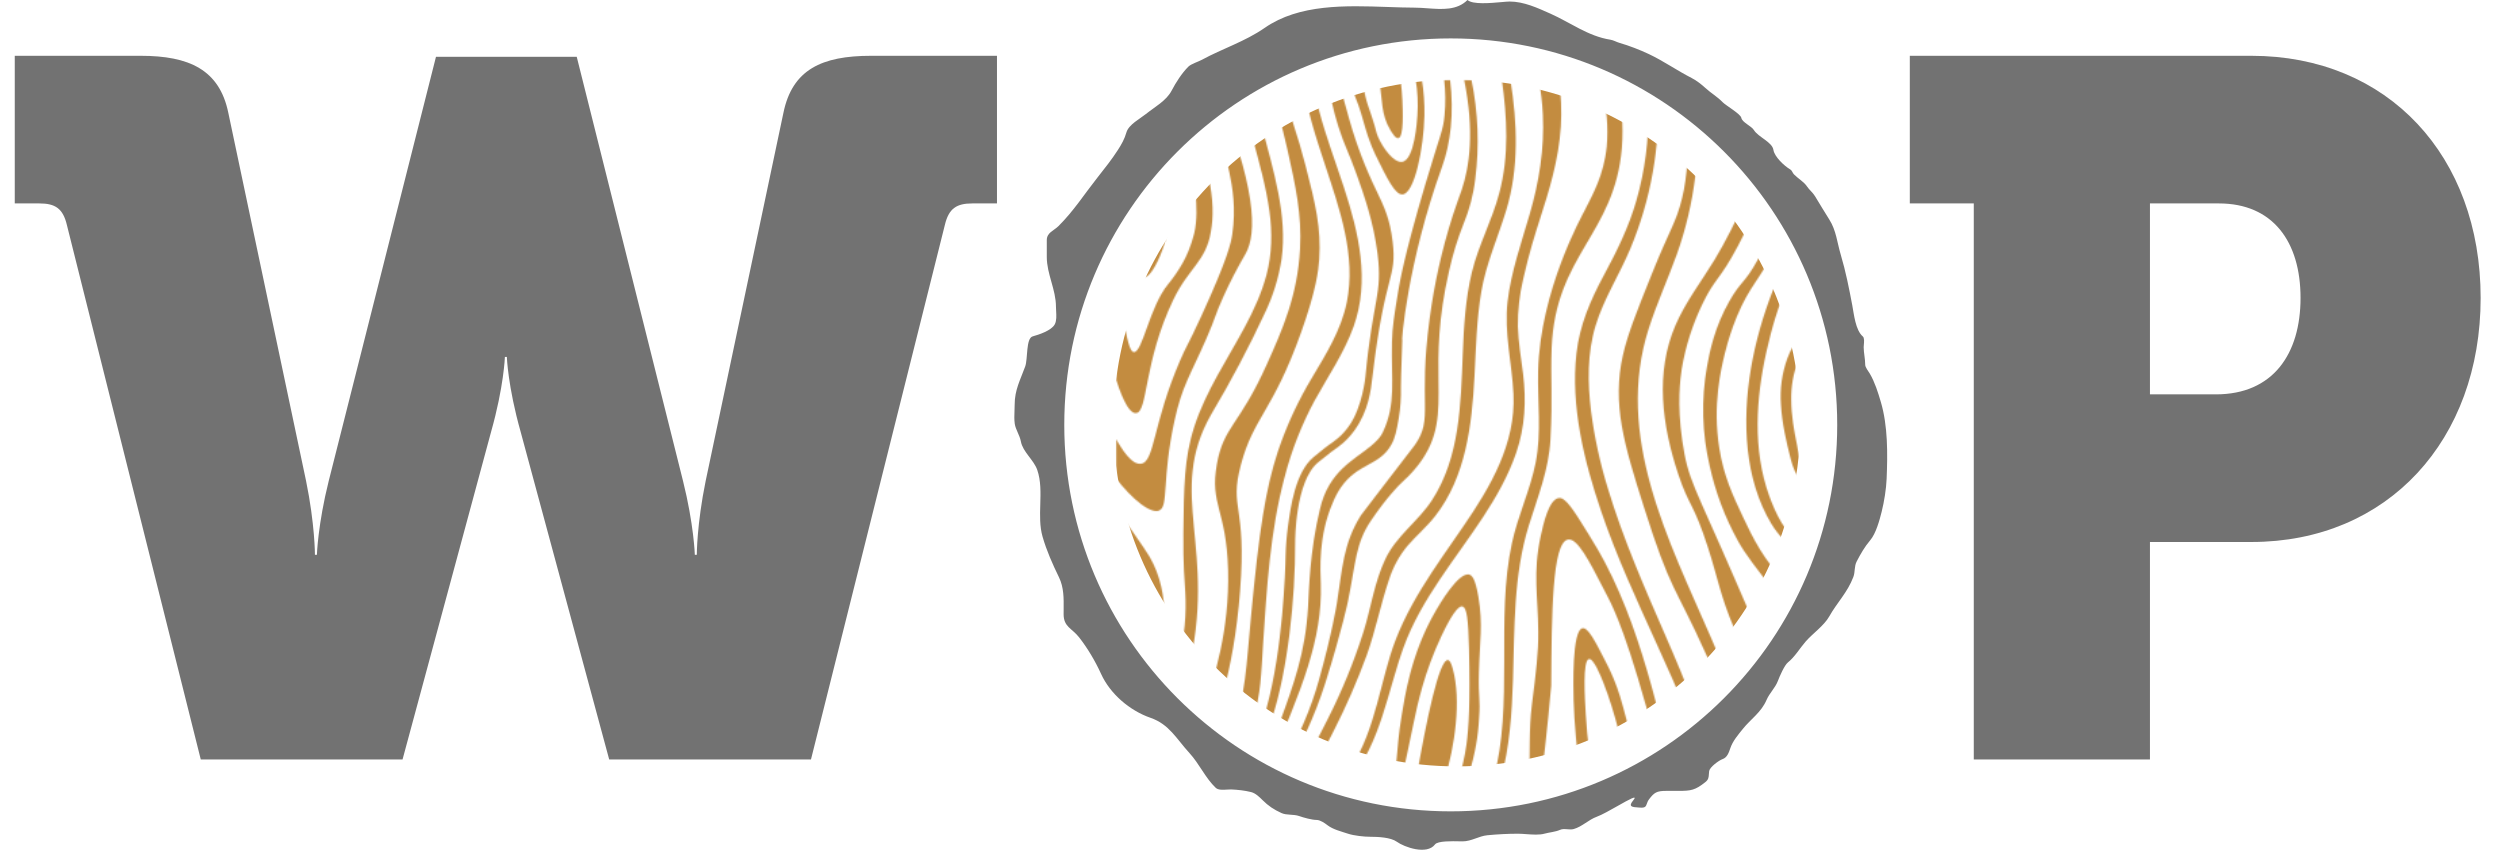 <svg width="1848.231" height="628.22" viewBox="0 0 1848.23 628.22" fill="none" xmlns="http://www.w3.org/2000/svg" xmlns:xlink="http://www.w3.org/1999/xlink">
	<desc>
			Created with Pixso.
	</desc>
	<defs>
		<clipPath id="clip45383_4619">
			<rect id="Asset 1 1" rx="0" width="516.59" height="506.829" transform="translate(1332.085 59.17) rotate(90)" fill="white" fill-opacity="0"/>
		</clipPath>
	</defs>
	<path id="W" d="M49.47 166.4L148.43 561.49L297.59 561.49L363.07 319.2C372.53 285.73 373.26 263.9 373.26 263.9L374.71 263.9C374.71 263.9 375.44 285.73 384.9 319.2L450.38 561.49L599.54 561.49L698.5 166.4C701.41 154.03 707.23 150.39 718.87 150.39L737.06 150.39L737.06 41.25L643.92 41.25C607.54 41.25 585.72 51.44 579.17 83.45L521.69 355.58C515.14 387.59 515.14 410.15 515.14 410.15L513.68 410.15C513.68 410.15 512.96 387.59 504.95 355.58L426.37 41.98L322.32 41.98L243.02 355.58C235.01 387.59 234.28 410.15 234.28 410.15L232.83 410.15C232.83 410.15 232.83 387.59 226.28 355.58L168.8 83.45C162.25 51.44 139.7 41.25 104.04 41.25L10.91 41.25L10.91 150.39L29.1 150.39C40.74 150.39 46.56 154.03 49.47 166.4Z" fill="#727272" fill-opacity="1" fill-rule="evenodd"/>
	<mask id="mask45383_4619" mask-type="alpha" maskUnits="userSpaceOnUse" x="824.125" y="58.793" width="507.583" height="517.344">
		<rect id="Asset 1 1" rx="0" width="516.59" height="506.829" transform="translate(1332.085 59.17) rotate(90)" fill="#FFFFFF" fill-opacity="0"/>
		<g clip-path="url(#clip45383_4619)">
			<path id="Vector" d="M1315.04 102.49C1308.46 110.42 1307.43 112.88 1289.88 149.25C1282.85 163.83 1275.85 178.48 1267.41 192.3C1257.77 208.09 1246.35 222.9 1238.86 239.99C1223.35 275.49 1228.82 314.75 1240.68 350.47C1248.57 374.35 1251.97 371.47 1262.72 404.86C1270.24 428.25 1271.73 440.35 1282.32 465.23C1285.09 471.7 1289.49 480.08 1298.29 496.85C1311.35 521.73 1315.34 527 1322.22 529.36C1325.3 530.33 1328.52 530.75 1331.74 530.61L1331.74 523.55C1328.62 521.72 1325.82 519.35 1323.49 516.55C1317.17 509.29 1313.8 500.29 1310.02 491.53L1283.69 430.63C1251.94 357.26 1248.05 355.5 1243.67 325.6C1239.72 298.58 1242.22 279.7 1243.31 272.76C1246.18 255.7 1251.5 239.17 1259.11 223.71C1267.93 205.57 1271.51 207 1284.74 182.05C1291.74 168.84 1297.98 155.22 1304.6 141.8C1311.13 128.55 1318.01 115.53 1326.48 103.5C1328.25 100.96 1330.03 98.63 1331.74 96.44L1331.74 86.13C1325.63 90.97 1320.03 96.46 1315.04 102.49Z" fill="#575756" fill-opacity="1" fill-rule="nonzero"/>
			<path id="Vector" d="M1318.71 148.11C1314.63 158.94 1307.59 177.37 1299.06 192.76C1289.86 209.41 1287.22 207.51 1278.79 222.15C1267.47 241.89 1263.97 260.02 1261.98 270.95C1257.63 295.3 1258.29 320.31 1263.93 344.38C1268.21 363.93 1275.31 382.72 1284.99 400.15C1290.34 409.79 1298.35 420.05 1314.37 440.58C1319.41 447.28 1325.24 453.33 1331.74 458.58L1331.74 441.01C1328.12 438.11 1324.65 435.02 1321.34 431.75C1304.1 414.71 1295.66 397.24 1288.54 382.11C1281.1 366.29 1274.39 352.14 1271.09 331.45C1265.99 299.44 1272.31 272.84 1275.25 261.03C1277.52 251.78 1280.48 242.72 1284.1 233.93C1293.56 211.12 1300.24 208.13 1313.43 182.21C1316.5 176.12 1320.87 165.58 1329.63 144.49L1331.74 139.36L1331.74 120.96C1330.53 122.86 1329.33 124.82 1328.23 126.75C1324.45 133.57 1321.27 140.72 1318.71 148.11Z" fill="#575756" fill-opacity="1" fill-rule="nonzero"/>
			<path id="Vector" d="M1292.09 332.27C1294.17 351.64 1299.57 370.8 1309.68 387.48C1313.85 394.36 1322.53 404.92 1331.74 408.46L1331.74 401.95C1319.76 395.41 1312.15 378.19 1307.9 366.35C1295.68 332.33 1298.14 294.67 1305.93 259.92C1309.75 243.03 1314.56 226.11 1321.74 210.28C1324.57 204.15 1327.92 198.27 1331.74 192.72L1331.74 177.96C1322.25 188.44 1315.54 202.23 1310.61 214.84C1296.4 251.21 1287.9 293.04 1292.09 332.27Z" fill="#575756" fill-opacity="1" fill-rule="nonzero"/>
			<path id="Vector" d="M1321.42 264.84C1317.4 275.85 1315.77 287.62 1316.66 299.33C1317.45 312.94 1320.52 326.28 1323.89 339.43C1325.35 345.11 1327.52 351.41 1331.78 355.29L1331.78 344.44C1330.05 339.27 1329.37 333.22 1328.61 329.45C1326.32 318.3 1324.29 307.09 1324.25 295.64C1324.06 285.87 1325.75 276.15 1329.23 267.04C1329.98 265.24 1330.81 263.47 1331.73 261.75L1331.73 247C1326.99 251.97 1323.66 259.02 1321.42 264.84Z" fill="#575756" fill-opacity="1" fill-rule="nonzero"/>
			<path id="Vector" d="M1243.55 146.53C1238.93 165.2 1234.99 168.18 1221.17 202.58C1210.1 230.14 1203.43 246.74 1199.9 262.21C1191.57 298.7 1200.77 328.94 1215.25 374.6C1235.57 438.73 1237.97 431.92 1261.12 483.36C1274.6 513.32 1286.3 543.95 1292.87 576.13L1297.94 576.13C1293.28 539.55 1279.31 504.53 1264.75 470.99C1233.77 399.69 1193.25 322.2 1219 242.59C1224.96 224.1 1233.02 206.43 1239.6 188.24C1246.28 169.6 1250.87 150.24 1253.28 130.55C1255.64 110.69 1256.56 90.67 1256.04 70.67L1255.8 58.79L1247.91 58.79C1248.3 65.5 1248.6 72.2 1248.67 78.91C1248.92 108.16 1247.32 131.61 1243.55 146.53Z" fill="#575756" fill-opacity="1" fill-rule="nonzero"/>
			<path id="Vector" d="M1209.72 148.43C1204.06 168.09 1195.3 185.78 1185.63 203.68C1175.81 221.89 1167.85 240.33 1165.48 261.14C1161.04 300.17 1171.15 341 1183.6 377.64C1206.61 445.38 1244.01 507.56 1264.78 576.2L1269.67 576.2C1260.64 539.44 1246.43 504.68 1231.28 469.95C1215.72 434.26 1199.99 398.45 1188.69 361.06C1182.97 342.56 1178.82 323.58 1176.31 304.35C1173.68 283.07 1173.36 261.19 1179.68 240.53C1185.73 220.79 1197.12 203.25 1205.1 184.32C1212.81 166 1218.48 146.84 1221.93 127.21C1225.39 107.91 1226.61 88.26 1225.59 68.68C1225.41 65.37 1225.06 62.09 1224.75 58.79L1217.22 58.79C1218 66.02 1218.54 73.29 1218.61 80.57C1219.06 103.52 1216.05 126.41 1209.72 148.43Z" fill="#575756" fill-opacity="1" fill-rule="nonzero"/>
			<path id="Vector" d="M1269.48 90.23C1268.16 96.94 1268.52 103.81 1267.69 110.56C1267.02 116.25 1266.12 122.25 1269.68 126.55C1270.56 127.76 1271.78 128.69 1273.17 129.23C1281.32 131.99 1293.05 115.93 1296.53 110.59C1303.49 99.97 1307.59 87.39 1310.02 74.89C1311.06 69.52 1311.76 64.15 1312.34 58.79L1305.89 58.79C1305.39 62.3 1304.49 67.57 1302.93 74.31C1298.75 92.33 1284.92 108.82 1280.11 106.95C1276.17 105.45 1280.11 92.74 1279.05 69.01C1278.88 65.44 1278.6 62.03 1278.26 58.79L1270.53 58.79C1271.51 74.15 1270.73 83.85 1269.48 90.23Z" fill="#575756" fill-opacity="1" fill-rule="nonzero"/>
			<path id="Vector" d="M1221.16 507.98C1212.37 476.32 1201.79 444.79 1186.49 415.71C1182.94 409 1180.18 404.28 1174.46 395.01C1163.23 376.84 1157.52 367.77 1152.6 368.17C1145 368.87 1140.92 387.67 1139 396.48C1133.12 423.61 1137.03 440.37 1137.22 466.97C1137.36 482.67 1135.74 495.51 1132.5 521.18C1130.22 539.24 1131.26 557.84 1130.41 576.08L1139.44 576.08C1143.4 545.76 1146.81 507.39 1146.81 506.87C1147.15 453.81 1147.47 401.29 1159.1 398.9C1166.06 397.46 1174.81 414.49 1185.94 436.14C1190.3 444.58 1199.12 458.83 1216.98 522.22C1221.07 536.76 1224.88 551.38 1228.67 566.02C1229.54 569.41 1230.35 572.73 1231.07 576.08L1238.09 576.08C1237.07 571.12 1235.87 566.26 1234.77 561.7C1230.47 543.78 1226.1 525.8 1221.16 507.98Z" fill="#575756" fill-opacity="1" fill-rule="nonzero"/>
			<path id="Vector" d="M1197.72 514.93C1194.9 505.82 1191.23 497 1186.77 488.6C1179.32 474.05 1174.04 463.7 1169.93 464.45C1162.05 465.89 1163.14 508.11 1163.36 517.81C1163.78 533.77 1165.92 556.47 1168.36 576.18L1177.34 576.18C1176.03 566 1173.46 546.25 1172.39 528.58C1171.62 515.92 1169.93 488.25 1174.69 487.26C1178.21 486.52 1183.8 500.68 1185.42 504.82C1194.11 526.85 1200.28 553.55 1204.47 576.18L1211.42 576.18C1210 566.79 1208.37 557.52 1206.34 548.32C1203.86 537.06 1200.99 525.93 1197.72 514.93Z" fill="#575756" fill-opacity="1" fill-rule="nonzero"/>
			<path id="Vector" d="M1187.84 108.43C1185.68 129.5 1177.56 143.63 1171.57 155.5C1169.75 159.15 1138.54 214.71 1137.13 274.37C1136.61 296.89 1139.77 319.83 1135.28 342.12C1131.24 362.43 1122.11 381.27 1117.77 401.51C1105.6 457.67 1119.26 520.76 1104.06 576.16L1109.53 576.16C1116.11 552.52 1117.76 527.12 1118.55 502.65C1119.76 464.49 1118.8 425.19 1130.28 388.39C1136.86 367.25 1145.04 347.38 1146.24 324.93C1147.99 291.88 1146.24 280.58 1147.14 257.22C1149.91 188.21 1193.67 173.39 1199.04 109.38C1200.39 92.38 1198.9 75.27 1194.63 58.79L1182.32 58.79C1183.04 61.15 1183.77 63.54 1184.39 66.1C1187.9 79.9 1189.06 94.22 1187.84 108.43Z" fill="#575756" fill-opacity="1" fill-rule="nonzero"/>
			<path id="Vector" d="M1093.48 530.86C1094.56 515.84 1092.86 517.29 1093.36 497.19C1093.93 474.05 1096.47 461.8 1092.98 441.26C1090.63 427.45 1088.18 425.46 1086.4 424.85C1078.57 422.24 1064.19 446.81 1061.52 451.43C1042.57 483.81 1038.35 517.17 1036.31 528.56C1034.06 541.28 1033.17 554.05 1031.98 566.95C1031.69 570.01 1031.36 573.07 1030.9 576.13L1036.17 576.13C1038.52 565.92 1041.29 552.91 1044.67 536.43C1048.18 519.3 1053.24 496.45 1065.73 470.02C1076.02 448.16 1079.96 448.09 1081.09 448.34C1084.43 449.09 1085.49 457.64 1086.01 479.68C1086.94 519.15 1085.84 538.54 1084.13 550.51C1082.93 559.21 1080.96 567.79 1078.25 576.13L1084.47 576.13C1085.15 574.36 1085.79 572.53 1086.41 570.62C1090.43 557.73 1092.81 544.37 1093.48 530.86Z" fill="#575756" fill-opacity="1" fill-rule="nonzero"/>
			<path id="Vector" d="M1130.86 158.44C1124.68 179.72 1117.17 200.76 1114.54 222.93C1111.91 246.18 1117.79 268.28 1118.9 291.35C1120.65 328.18 1101.79 360.08 1081.78 389.17C1060.88 419.68 1038.69 448.9 1027.67 484.93C1018.45 515.05 1013.36 552.33 991.82 576.16L997.86 576.16C1020.53 550.37 1026.21 509.8 1037.76 478.29C1050.82 442.58 1076.06 413.34 1096.59 382.03C1106.35 367.13 1115.21 351.52 1121 334.54C1127.48 315.54 1128.44 296.25 1126.01 276.39C1124.56 264.74 1122.49 253.13 1122.18 241.37C1122.04 229.52 1123.37 217.7 1126.14 206.19C1130.68 186.17 1134.78 173.48 1138.68 161.31C1144.96 141.71 1152.41 118.38 1153.93 93.4C1154.57 81.85 1154.13 70.25 1152.57 58.79L1137.64 58.79C1139.19 67.43 1140.19 76.16 1140.63 84.94C1141.8 110.06 1137.86 134.43 1130.86 158.44Z" fill="#575756" fill-opacity="1" fill-rule="nonzero"/>
			<path id="Vector" d="M961.1 184.08C959.3 218.68 947.75 244.45 936.58 269.31C916.18 314.8 904.7 314.92 899.64 343.1C894.22 373.26 906.75 376.64 907.91 421.39C909.07 466.15 897.58 501.24 890.48 522.29C884.2 540.92 876.3 558.93 866.85 576.12L877.21 576.12C882.81 566.63 887.83 556.8 892.26 546.7C897.59 534.49 912 499.27 916.78 437.06C921.86 371.58 908.57 377.04 917.37 343.69C926.72 308.32 941.07 304.38 962.13 245.13C973.16 214.14 974.72 199.76 975.29 191.9C976.84 168.29 972.46 150.66 965.25 122.62C959.62 100.89 952.58 79.56 944.16 58.79L936.97 58.79C942.87 75.54 947.77 92.63 951.65 109.98C957.9 137.94 962.46 158.36 961.1 184.08Z" fill="#575756" fill-opacity="1" fill-rule="nonzero"/>
			<path id="Vector" d="M938.5 156.21C940.63 171.87 940.4 187.77 936.34 203.1C932.77 216.52 926.95 229.24 920.41 241.45C907.44 265.7 891.64 288.72 883.03 315.14C875.28 338.94 875.29 360 874.87 394.17C874.58 416.52 875.92 432.02 876.29 438.28C878.01 466.99 871.94 510.85 837.04 576.13L845.55 576.13C860.12 551.69 871.07 525.19 878.07 497.49C900.97 405.2 861.47 365.27 895.72 305.87C910.12 281.69 923.3 256.78 935.21 231.22C941.21 218.7 945.35 205.32 947.47 191.55C949.74 175.37 948.16 158.83 945.09 142.87C941.79 125.72 936.92 108.91 932.47 92.06C928.97 78.84 927.2 67.62 925.69 58.81L911.34 58.81C914.91 68.98 920.98 83.07 926.07 102.22C930.87 120.02 935.99 137.94 938.5 156.21Z" fill="#575756" fill-opacity="1" fill-rule="nonzero"/>
			<path id="Vector" d="M910.98 173.44C910.15 178.98 908.02 190.4 888.26 233.4C877.26 257.34 877.52 254.66 872.34 266.73C852.13 313.61 853.69 341.25 843.63 342.84C837.05 343.9 829.66 333.1 824.13 322.72L824.13 352.44C837.47 370 851.01 380.09 857.04 377.4C864.14 374.24 858.78 354.7 868.28 311.15C873.92 285.32 879.75 277.99 891.74 250.64C899.12 233.81 897.86 233.81 904.55 219.09C909.44 208.31 914.89 197.79 920.87 187.58C929.28 172.55 929.62 138.96 896.35 58.79L884.99 58.79C891.12 72.28 903.7 101.8 908.9 127.57C911.1 138.48 913.93 153.8 910.98 173.44Z" fill="#575756" fill-opacity="1" fill-rule="nonzero"/>
			<path id="Vector" d="M882.87 172.57C881.75 177.12 880.28 181.57 878.48 185.89C877.34 188.65 876.04 191.33 874.61 193.94C871.41 199.67 867.72 205.09 863.56 210.13C849.83 226.73 844.66 260.9 838.2 260.31C836.88 260.19 834.01 258.44 830.72 235.06C828.39 218.28 827.34 201.34 827.59 184.39C827.55 176.28 826.41 168.21 824.19 160.43L824.19 277.66C827.75 289.26 833.71 305.83 839.8 305.41C848.81 304.82 845.24 268 867.33 221.83C878.78 197.9 891.47 193.51 895.19 171.39C897.01 160.53 897.46 149.06 892.9 127.12C887.88 103.55 880.3 80.63 870.29 58.79L857.49 58.79C864.69 74.55 875.2 99.95 881.35 126.9C881.35 126.9 887.41 153.6 882.87 172.57Z" fill="#575756" fill-opacity="1" fill-rule="nonzero"/>
			<path id="Vector" d="M1073.99 494.3C1072.81 490.12 1071.79 488.1 1070.44 487.98C1063.86 487.39 1054.56 532.5 1046.93 576.13L1068 576.13C1075.5 552.17 1080.54 517.72 1073.99 494.3Z" fill="#575756" fill-opacity="1" fill-rule="nonzero"/>
			<path id="Vector" d="M1292.66 78.67C1294.64 78.39 1296.77 74.31 1297.93 58.79L1284.11 58.79C1284.73 66.07 1284.78 68.98 1286.74 72.65C1287.41 73.83 1290.25 79.01 1292.66 78.67Z" fill="#575756" fill-opacity="1" fill-rule="nonzero"/>
			<path id="Vector" d="M995.64 223.66C991.49 243.78 980.7 261.22 970.4 278.47C959.9 295.79 951.32 314.23 944.82 333.48C935.54 361.72 930.89 392.12 925.01 454.22C921.19 494.47 921.12 512.62 910.93 541.13C906.6 553.23 901.26 564.94 894.98 576.12L905.26 576.12C914.34 562.51 921.43 547.63 926.32 531.95C932.32 512.43 932.26 499.46 933.86 475.2C936.59 434.25 939 393.02 949.59 353.2C954.69 333.36 962.16 314.23 971.85 296.25C981.78 278.22 993.64 261.07 1000.68 241.54C1012.96 207.48 1004.47 171.86 993.61 138.71C987.4 119.74 980.26 101.03 975.18 81.7C973.2 74.17 971.67 66.51 970.6 58.79L963.31 58.79C965.73 80.47 973.05 102.04 979.66 122.11C990.31 154.4 1002.75 189.15 995.64 223.66Z" fill="#575756" fill-opacity="1" fill-rule="nonzero"/>
			<path id="Vector" d="M1108.37 142.87C1103.1 162.87 1093.03 181.14 1088.15 201.31C1083.36 221.04 1082.21 241.39 1081.41 261.68C1079.96 298.44 1079.34 338.15 1058.55 369.94C1048.32 385.55 1032.38 396.05 1024.22 413.22C1016.16 430.15 1013.59 449.11 1008.09 466.89C1001.11 488.83 992.4 510.16 982.05 530.68C974.46 546.11 965.94 561.01 957.79 576.13L967.2 576.13C973.79 564.34 979.97 552.33 986 540.34C995.26 522.19 1003.43 503.47 1010.45 484.3C1017.03 465.97 1020.68 446.83 1026.93 428.44C1029.87 419.21 1034.56 410.67 1040.75 403.3C1047.23 395.85 1054.78 389.48 1060.9 381.68C1083.75 352.6 1088.19 314.15 1090.1 278.16C1091.19 257.28 1091.64 236.21 1095.15 215.54C1098.67 194.87 1107.34 175.75 1113.49 155.66C1123.06 124.42 1121.84 91.16 1116.61 58.79L1110.3 58.79C1114.16 86.84 1115.84 115.04 1108.37 142.87Z" fill="#575756" fill-opacity="1" fill-rule="nonzero"/>
			<path id="Vector" d="M1003.06 129.26C1008.32 144.02 1015.48 164.14 1018.43 187.7C1022.19 217.9 1014.95 220.56 1009.44 278.53C1009.44 278.53 1007.29 300.81 997.42 314.75C992.15 322.28 987.03 325.78 981.62 329.51C981.62 329.51 978.12 332.08 971.09 337.93C957.64 349.07 954.12 374.91 952.22 388.91C951.22 396.1 950.63 403.34 950.44 410.59C950.19 422.67 948.48 479.52 936.29 523.68C931.18 541.99 923.94 559.61 914.72 576.16L918.93 576.16C927.96 562.12 935.18 546.95 940.41 531.03C951.9 495.78 957.72 443.35 957.52 400.32C957.52 400.32 957.35 355.51 974.7 341.65C983.61 334.53 984.52 333.84 984.52 333.84C990.02 330.03 995.72 326.1 1001.63 317.82C1011.69 303.6 1013.48 288.88 1014.64 278.66C1019.34 238.96 1023.85 221.21 1026.88 209.48C1029.79 198.14 1031.24 192.45 1029.57 178.62C1027.56 161.85 1023.46 153.21 1017.73 141.24C1009.6 124.57 1002.94 107.2 997.82 89.32C994.82 79.25 992.19 69.02 989.85 58.76L981.67 58.76C983.24 70.61 985.85 82.3 989.48 93.67C993.85 107.51 997.1 112.57 1003.06 129.26Z" fill="#575756" fill-opacity="1" fill-rule="nonzero"/>
			<path id="Vector" d="M1080.51 140.71C1078.93 145.33 1077.23 149.41 1074.01 159.38C1066.04 184.29 1060.31 209.88 1056.89 235.85C1048.32 299.47 1060.01 309.12 1045.96 329.01C1044.64 330.81 1044.64 330.69 1018.49 364.76C1010.47 375.22 1006.44 380.43 1006.07 381.02C992.91 402.02 992.38 420.78 988.34 446.08C988.34 446.08 984.8 468.27 975 503.04C969.66 522.03 960.08 547.31 941.53 576.11L946.86 576.11C960.8 553.78 971.91 529.75 979.93 504.59C992.58 464.23 996.6 444.28 996.6 444.28C1002.43 415.5 1002.19 401.67 1013.54 384.92C1025.55 367.14 1034.85 358.18 1034.85 358.18C1039.28 353.9 1043.52 350.29 1048.77 343.42C1063.96 323.47 1063.77 305.85 1063.49 281.63C1063.24 261.34 1062.98 236.12 1071.39 199.95C1073.99 188.25 1077.51 176.79 1081.92 165.67C1086.32 155.11 1089.27 143.97 1090.63 132.58C1093.79 107.99 1092.82 83.04 1087.81 58.79L1082.39 58.79C1090.19 96.98 1086.5 123 1080.51 140.71Z" fill="#575756" fill-opacity="1" fill-rule="nonzero"/>
			<path id="Vector" d="M1067.94 85.39C1066.81 97.06 1065.03 98.08 1053.31 137.71C1038.29 188.47 1034.88 208.36 1033.75 214.91C1030.8 232.75 1029.32 241.74 1029.07 252.77C1028.42 281.33 1032.25 298.38 1022.38 319.42C1021.23 321.75 1019.71 323.87 1017.88 325.68C1006.93 337.15 988.13 343.31 978.83 366.62C977.61 369.75 976.62 372.97 975.88 376.25C968.26 407.21 967.74 436.49 967.01 449.14C965.16 482.01 956.17 506.61 946.65 532.64C941.2 547.57 934.77 562.1 927.39 576.15L933.89 576.15C935.21 573.21 936.53 570.07 938.05 566.59C962.43 509.05 977.67 473.08 976.48 431.67C976.17 421.39 974.45 396.41 985.39 371.51C986.91 367.7 988.82 364.06 991.09 360.66C1003.79 342.09 1019.72 344.71 1028.61 328.74C1031.57 323.38 1032.49 318.29 1034.11 309.1C1035.34 301.57 1035.86 293.93 1035.68 286.29C1035.77 274.53 1036.49 262.78 1036.73 251.01C1035.81 255.04 1040.25 194.54 1066.09 123.39C1072.42 106.03 1075.06 83.75 1072.03 58.79L1067.66 58.79C1068.69 67.62 1068.8 76.54 1067.94 85.39Z" fill="#575756" fill-opacity="1" fill-rule="nonzero"/>
			<path id="Vector" d="M1006.33 84.09C1008.96 92.6 1009.99 97.91 1013.67 107.09C1013.84 107.5 1015.07 110.76 1016.75 114.22C1025.51 132.09 1031.31 143.97 1036.77 143.74C1045.84 143.32 1052.56 109.18 1053.07 85.51C1053.25 76.56 1052.61 67.62 1051.17 58.79L1046.55 58.79C1048.05 67.56 1048.5 76.49 1047.87 85.38C1047.57 89.4 1045.84 118.01 1036.71 119.63C1030.49 120.73 1022.15 109.19 1018.67 100.95C1017.09 97.22 1017.87 97.36 1013.95 85.59C1011.82 79.21 1010.86 76.94 1009.63 72.02C1008.41 67.09 1008.31 64.97 1007.45 60.29L1007.21 58.79L998.11 58.79C998.78 61.58 999.43 64.15 1000.13 66.31C1002.51 74.19 1003.18 73.75 1006.33 84.09Z" fill="#575756" fill-opacity="1" fill-rule="nonzero"/>
			<path id="Vector" d="M1033.8 102.16C1037.96 101.24 1037.11 81.88 1036.76 74.15C1036.56 69.9 1036.19 64.76 1035.44 58.79L1019.65 58.79C1022.07 74.4 1020.97 84.72 1027.88 96.14C1029.38 98.59 1031.8 102.6 1033.8 102.16Z" fill="#575756" fill-opacity="1" fill-rule="nonzero"/>
			<path id="Vector" d="M849.9 411.63C847.87 408.15 844.39 403.15 837.44 393.13C832.72 386.31 828.23 380.06 824.14 374.35L824.14 389.43C825.34 391.33 826.53 393.24 827.73 395.31C837.77 412.65 850.58 434.73 851.66 464.88C851.66 466.15 852.56 496.18 841.47 519.09C838.71 524.81 835.01 530.48 830.39 542.14C828.62 547.1 826.53 551.93 824.14 556.61L824.14 574.87C841.06 550.61 852.43 522.79 857.43 493.47C860.69 473.46 866.22 439.63 849.9 411.63Z" fill="#575756" fill-opacity="1" fill-rule="nonzero"/>
			<path id="Vector" d="M837.3 450.53C834.85 437.76 830.4 425.48 824.14 414.15L824.14 533.55C837.92 508.28 842.57 478.88 837.3 450.48L837.3 450.53Z" fill="#575756" fill-opacity="1" fill-rule="nonzero"/>
			<path id="Vector" d="M841.57 196.53C843.31 202.55 844.14 204.75 845.72 205.02C852.43 206.12 868.45 172.32 866.48 137.94C865.16 115.22 855.79 88.88 845.77 88.39C841.76 88.2 837.45 92.14 835.44 95.65C831.86 101.92 833.9 109.34 834.61 112.21C841.36 139.2 830 156.33 841.57 196.53ZM843.22 116.61C841.9 112.85 841.59 108.79 842.34 104.87C842.52 103.97 843.78 98.16 845.88 97.93C850.29 97.46 859.79 121.76 859.17 147.03C858.68 167.08 851.88 186.18 848.25 185.94C845.44 185.71 843.42 173.87 843.22 172.69C842.77 170.1 842.58 167.48 842.64 164.86C842.9 155.39 844.06 151.33 844.69 144.38C845.36 136.93 846.27 126.98 843.22 116.61Z" fill="#575756" fill-opacity="1" fill-rule="nonzero"/>
		</g>
	</mask>
	<g mask="url(#mask45383_4619)">
		<ellipse id="Ellipse 9" cx="1077.02" cy="312.699" rx="253.879" ry="253.879" fill="#C38C40" fill-opacity="1"/>
	</g>
	<path id="Subtract" d="M1116.05 1.131C1114.79 1.131 1112.67 1.322 1110.1 1.554C1101.8 2.304 1088.8 3.477 1084.89 0C1077.16 7.733 1066.18 6.929 1055.35 6.135C1052.13 5.899 1048.92 5.664 1045.81 5.655C1039.41 5.635 1032.71 5.401 1025.85 5.161C994.903 4.08 960.509 2.878 934.977 20.608C920.396 30.734 903.645 35.967 888.608 44.169C885.921 45.635 880.586 47.228 878.493 49.321C873.718 54.096 869.25 61.069 866.178 66.977C862.248 74.534 853.654 79.059 847.204 84.255C842.932 87.696 834.407 92.098 832.753 97.889C831.352 102.79 829.224 106.548 826.47 110.832C822 117.784 816.718 124.465 811.484 131.084L811.202 131.44C801.395 143.843 793.988 155.691 782.552 167.127C779.125 170.554 773.881 171.873 773.881 177.557L773.881 189.997C773.881 202.588 780.667 214.054 780.667 226.816C780.667 227.793 780.727 228.862 780.79 229.971C780.98 233.346 781.191 237.091 779.787 239.759C777.324 244.438 767.862 247.464 763.451 248.68C758.378 250.08 759.952 265.342 757.922 270.922C754.271 280.962 750.131 288.221 750.131 299.196C750.131 300.642 750.073 302.137 750.013 303.647C749.885 306.883 749.755 310.192 750.194 313.27C750.804 317.538 753.896 321.815 754.718 326.338C756.133 334.119 764.261 339.958 766.844 347.449C769.591 355.416 769.33 364.15 769.068 372.902C768.825 381.022 768.582 389.156 770.74 396.708C773.725 407.156 778.182 417.093 782.929 426.866C786.52 434.261 786.434 442.376 786.348 450.406C786.335 451.63 786.321 452.853 786.321 454.071C786.321 463.523 792.481 464.42 797.756 471.161C804.113 479.284 809.774 488.878 814.029 498.241C820.737 512.997 835.198 525.352 850.534 530.661C864.48 535.489 869.677 546.183 879.31 556.672C886.699 564.718 891.158 575.228 898.787 582.433C900.638 584.181 904.244 583.936 907.237 583.733C908.332 583.659 909.344 583.59 910.159 583.626C915.037 583.843 920.175 584.387 924.924 585.574C928.218 586.397 931.127 589.264 933.343 591.48C937.665 595.802 941.75 598.517 947.417 601.093C951.205 602.815 956.265 601.837 960.423 603.292C963.856 604.494 969.905 606.182 973.429 606.182C975.987 606.182 979.407 608.521 981.408 610.078C985.474 613.24 991.823 614.764 996.613 616.361C1000.93 617.799 1008.43 618.622 1013.07 618.622C1018.63 618.622 1028.17 619.037 1032.61 622.267C1038.19 626.318 1054.91 632.254 1060.89 624.277C1062.88 621.616 1073.67 621.858 1079.08 621.979C1079.97 621.999 1080.71 622.015 1081.24 622.015C1087.82 622.015 1093.3 618.091 1099.59 617.492C1107.13 616.774 1114.46 616.361 1122.21 616.361C1124.05 616.361 1126.14 616.513 1128.32 616.671C1133.03 617.014 1138.13 617.386 1141.94 616.298C1145.17 615.376 1149.98 615.021 1153.25 613.533C1154.99 612.742 1156.88 612.902 1158.77 613.062C1160.35 613.197 1161.94 613.331 1163.43 612.905C1169.71 611.109 1174.41 606.016 1180.52 603.795C1184.28 602.426 1190.48 598.916 1196.09 595.739C1204.28 591.102 1211.21 587.177 1207.47 591.669C1203.47 596.47 1206.59 596.673 1211.47 596.99C1211.87 597.016 1212.27 597.042 1212.68 597.072C1216.39 597.336 1216.83 596.081 1217.5 594.182C1217.83 593.237 1218.22 592.133 1219.09 590.977C1222.95 585.885 1224.73 584.694 1231.91 584.694L1240.96 584.694C1250.1 584.694 1253.21 584.239 1260.81 578.16C1263.12 576.317 1263.22 574.58 1263.35 572.392C1263.39 571.651 1263.44 570.858 1263.58 569.992C1264.02 567.157 1270.67 562.177 1273.5 561.196C1276.84 560.042 1278.12 556.403 1279.16 553.279C1280.98 547.816 1284.93 543.302 1288.46 538.891C1294.31 531.578 1302.02 526.722 1305.99 517.466C1308.17 512.363 1312.45 508.558 1314.41 503.33C1315.64 500.037 1319.23 491.767 1321.82 489.696C1326.91 485.624 1330.62 479.211 1334.89 474.302C1340.05 468.365 1348.5 462.564 1352.36 455.705C1358.14 445.42 1365.8 438.04 1370.14 426.615C1371.63 422.677 1370.68 418.875 1372.65 415.054C1375.41 409.69 1378.64 404.069 1382.58 399.472C1386.85 394.491 1389.51 384.67 1391.12 378.236C1392.97 370.83 1394.45 361.578 1394.77 353.983C1395.54 335.511 1395.73 314.87 1390.49 297.185C1388.42 290.173 1386.09 282.62 1382.33 276.2C1381.27 274.392 1378.93 271.631 1378.93 269.603C1378.93 265.278 1377.85 261.069 1377.8 256.723C1377.8 256.291 1377.85 255.676 1377.92 254.973C1378.12 252.802 1378.4 249.791 1377.17 248.743C1371.7 244.053 1370.62 232.266 1369.38 225.748C1366.95 212.91 1364.56 200.743 1360.84 188.238C1358.19 179.35 1357.49 170.324 1352.42 162.352C1348.82 156.703 1345.36 150.802 1341.8 145.011C1340.04 142.148 1337.66 140.466 1335.96 137.911C1333.53 134.27 1329.31 132.044 1326.28 128.927C1325.08 127.695 1324.97 126.138 1323.52 125.283C1319.12 122.695 1311.84 115.895 1311.08 110.832C1310.2 104.967 1299.85 101.404 1296.63 96.13C1294.77 93.093 1287.98 90.55 1287.33 87.082C1286.79 84.22 1275.96 78.07 1273.5 75.522C1269.6 71.472 1264.92 68.853 1260.69 64.966C1257.8 62.313 1254.24 59.529 1250.63 57.678C1239.59 52.012 1230.05 45.228 1219.09 40.023C1212.51 36.894 1204.17 33.677 1197.35 31.729C1195.02 31.063 1192.83 29.699 1190.51 29.341C1174.22 26.836 1160.75 16.55 1146.27 10.116C1136.73 5.876 1126.57 1.131 1116.05 1.131ZM1072.53 28.395C914.73 28.395 786.812 156.314 786.812 314.11C786.812 471.906 914.73 599.824 1072.53 599.824C1230.32 599.824 1358.24 471.906 1358.24 314.11C1358.24 156.314 1230.32 28.395 1072.53 28.395Z" clip-rule="evenodd" fill="#727272" fill-opacity="1" fill-rule="evenodd"/>
	<path id="P" d="M1459.2 150.39L1459.2 561.49L1589.44 561.49L1589.44 400.69L1664.39 400.69C1765.52 400.69 1833.92 325.02 1833.92 220.24C1833.92 115.47 1765.52 41.25 1664.39 41.25L1411.91 41.25L1411.91 150.39L1459.2 150.39ZM1638.19 291.55L1589.44 291.55L1589.44 150.39L1640.38 150.39C1680.39 150.39 1700.77 178.77 1700.77 220.24C1700.77 261.72 1680.39 291.55 1638.19 291.55Z" fill="#727272" fill-opacity="1" fill-rule="evenodd"/>
</svg>
